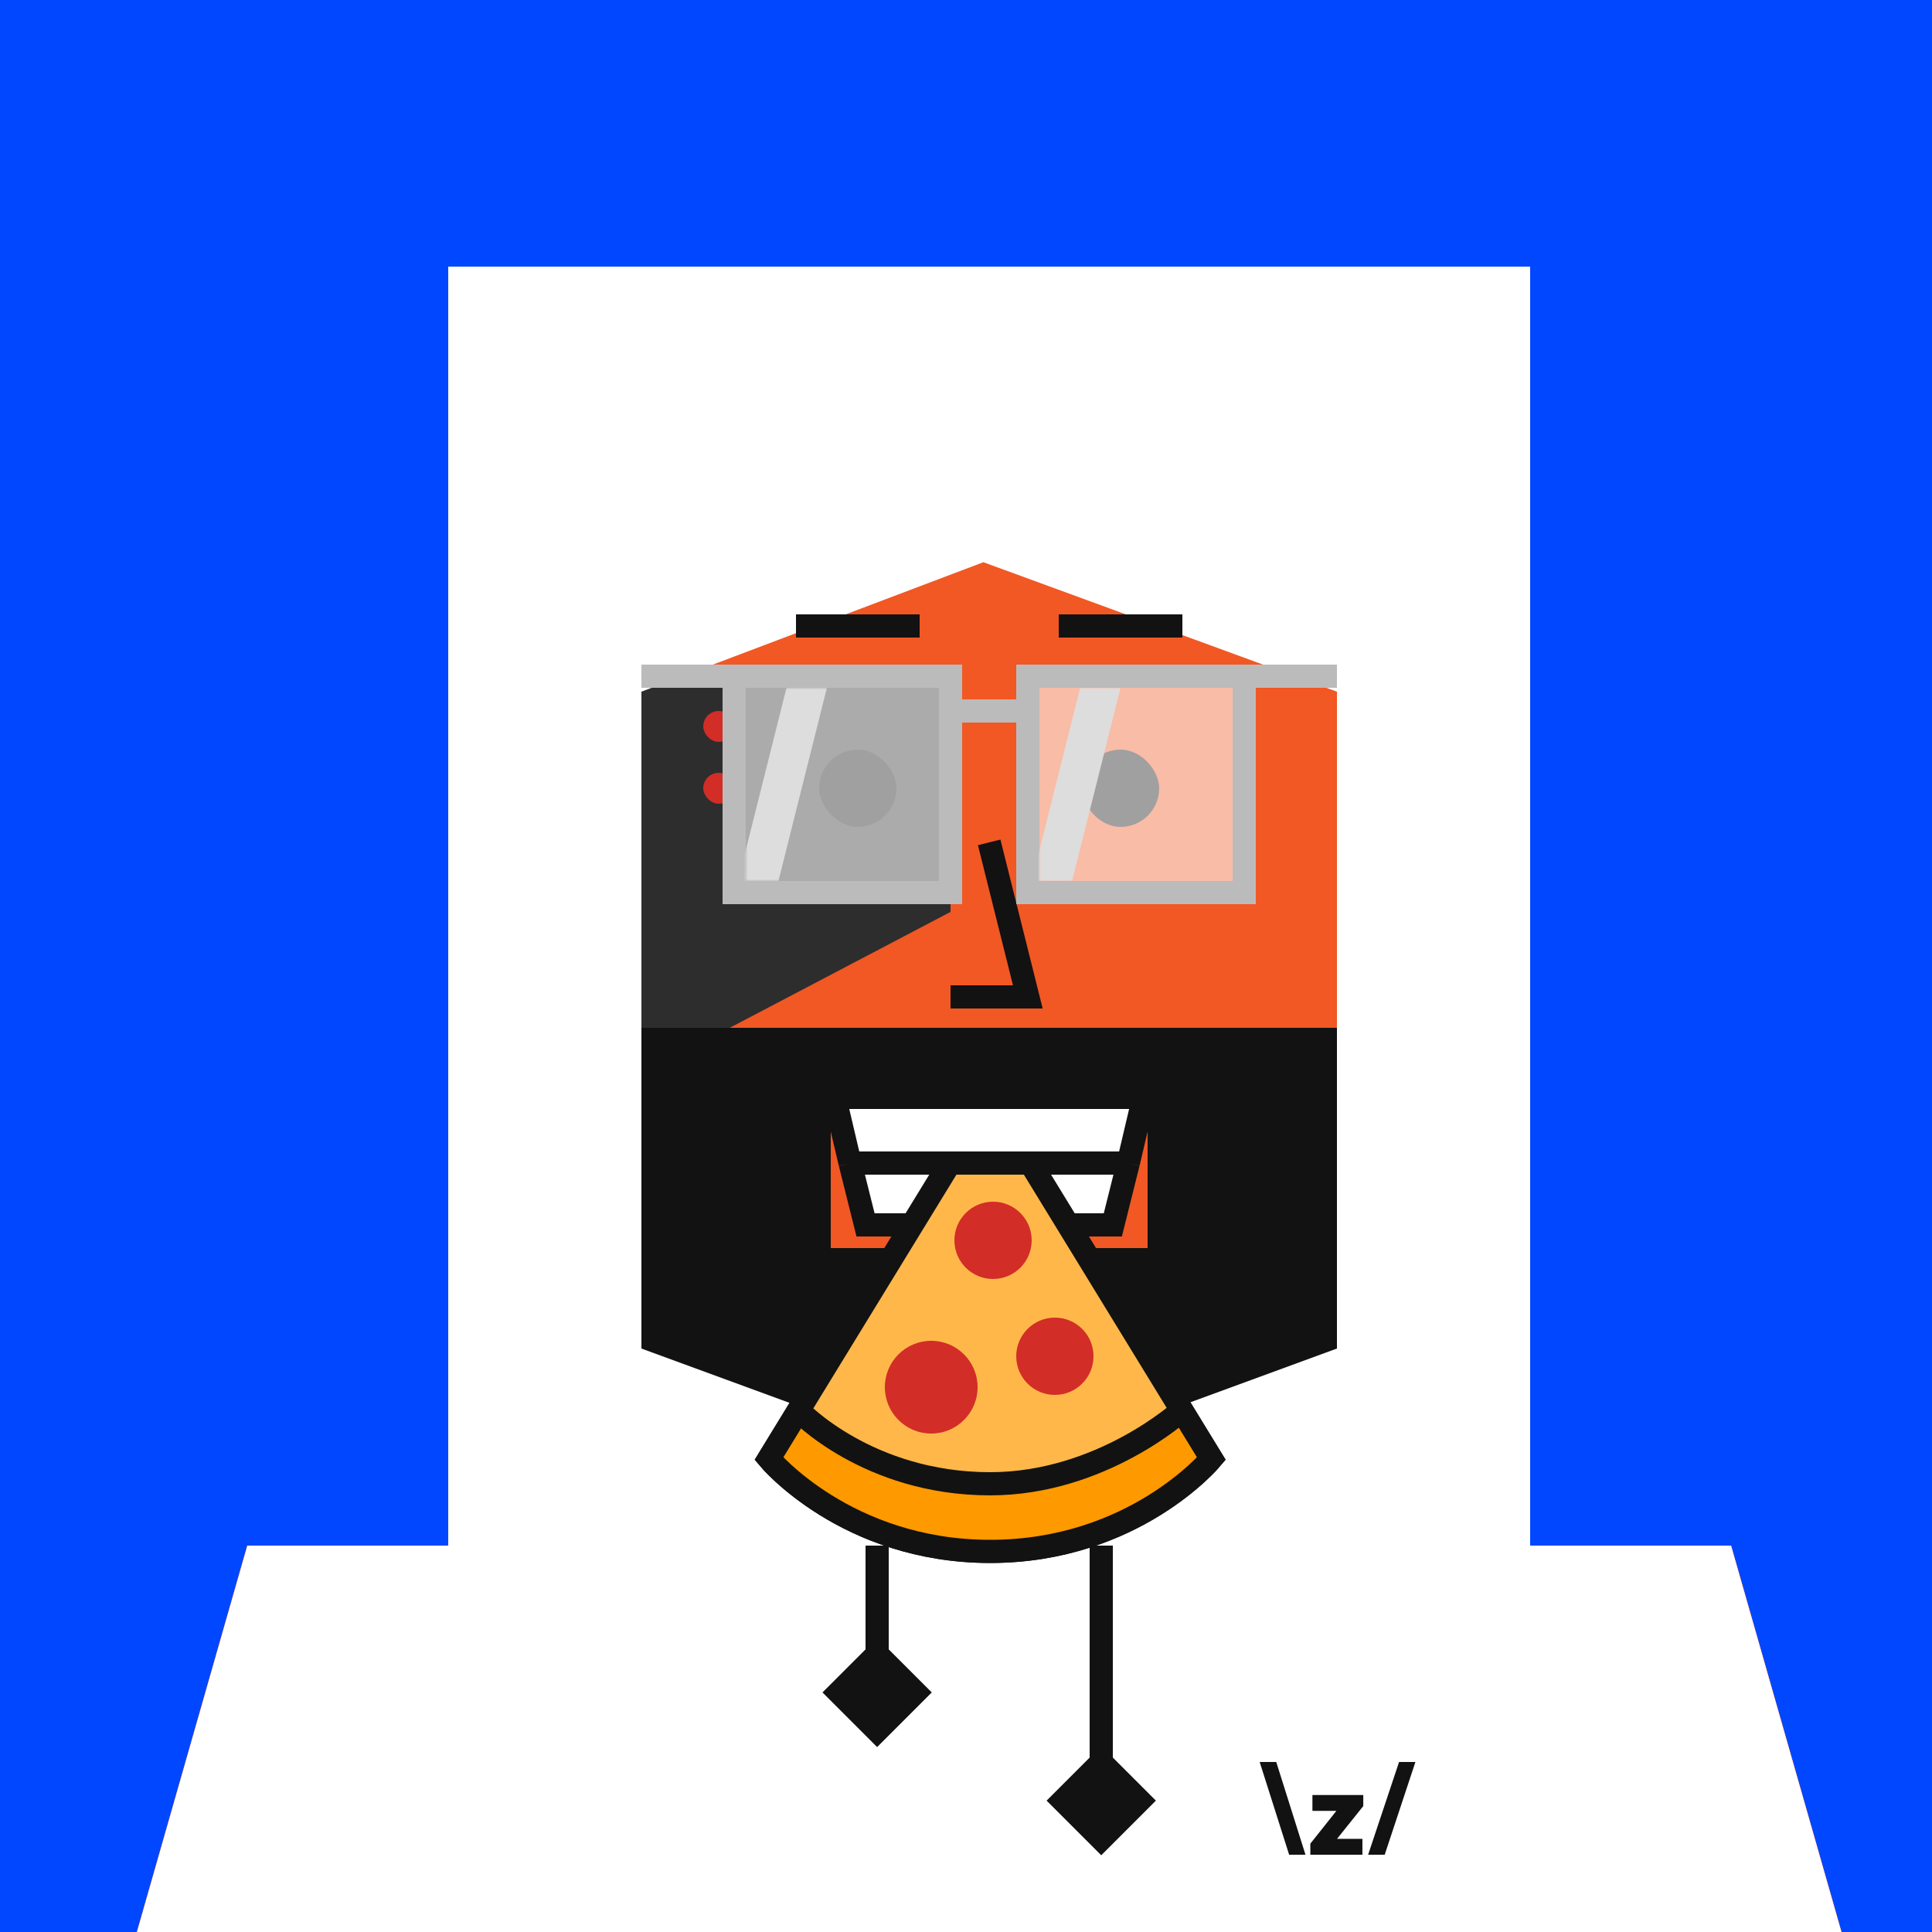 <svg xmlns="http://www.w3.org/2000/svg" viewBox="0 0 500 500"><rect x="0" y="0" width="500" height="500" fill="#333333" stroke="none"/><g id="layer1"><svg width="512" height="512" viewBox="0 0 512 512" fill="none" xmlns="http://www.w3.org/2000/svg">
<rect width="512" height="512" fill="#0047FF"/>
<path d="M134 178H167V242H146L134 178Z" fill="#E24713"/>
<path d="M378 178H345V242H366L378 178Z" fill="#E24713"/>
<rect x="207" y="346" width="98" height="54" fill="#E24713"/>
<path d="M64 400H448L480 512H32L64 400Z" fill="#F15824"/>
<rect x="166" y="106" width="180" height="240" fill="#F15824"/>
</svg>
</g><g id="layer2"><svg width="512" height="512" viewBox="0 0 512 512" fill="none" xmlns="http://www.w3.org/2000/svg">
    <path d="M134 178H166V242H146L134 178Z" fill="#E24713"/>
    <path d="M378 178H346V242H366L378 178Z" fill="#E24713"/>
    <rect x="207" y="346" width="98" height="9" fill="#1D1D1D"/>
    <rect x="207" y="355" width="98" height="9" fill="#2D2D2D"/>
    <rect x="207" y="364" width="98" height="9" fill="#1D1D1D"/>
    <rect x="207" y="373" width="98" height="9" fill="#2D2D2D"/>
    <rect x="207" y="382" width="98" height="9" fill="#1D1D1D"/>
    <rect x="207" y="391" width="98" height="9" fill="#2D2D2D"/>
    <path d="M64 400H448L480 512H32L64 400Z" fill="#F15824"/>
    <path d="M64 400H120V488H76V512H32L64 400Z" fill="#2D2D2D"/>
    <rect x="166" y="106" width="180" height="240" fill="#F15824"/>
    <path d="M166 172H246V236L166 278V172Z" fill="#2D2D2D"/>
    <rect id="rect1" x="182" y="184" width="8" height="8" rx="4" fill="#D22D27">
    <animate attributeName="fill" values="#D22D27;#FF0900;#FF0900;#D22D27;#D22D27;#FF0900;#FF0900;#D22D27;#D22D27;#FF0900;#FF0900;#D22D27;#D22D27" keyTimes="0;0.01;0.05;0.09;0.2;0.21;0.25;0.29;0.8;0.81;0.85;0.89;1" dur="3s" repeatCount="indefinite" />
    </rect>
    <rect id="rect2" x="182" y="200" width="8" height="8" rx="4" fill="#D22D27">
    <animate attributeName="fill" values="#D22D27;#C2FD52;#C2FD52;#D22D27;#D22D27;#C2FD52;#C2FD52;#D22D27;#D22D27;#C2FD52;#C2FD52;#D22D27;#D22D27" keyTimes="0;0.01;0.05;0.09;0.4;0.41;0.45;0.49;0.6;0.61;0.65;0.69;1" dur="3.2s" repeatCount="indefinite" />
    </rect>
    <circle id="circle1" cx="92" cy="436" r="12" fill="#D22D27">
       <animate attributeName="fill" values="#D22D27;#FF0900;#FF0900;#D22D27;#D22D27;#FF0900;#FF0900;#D22D27;#D22D27;#FF0900;#FF0900;#D22D27;#D22D27" keyTimes="0;0.01;0.05;0.09;0.4;0.41;0.45;0.49;0.6;0.61;0.65;0.69;1" dur="2.8s" repeatCount="indefinite" />
    </circle>
    <rect x="302" y="106" width="44" height="48" fill="#2D2D2D"/>
    <rect x="166" y="242" width="12" height="104" fill="#2D2D2D"/>
    <circle id="circle2" cx="148" cy="436" r="12" fill="#7B0000">
       <animate attributeName="fill" values="#D22D27;#C2FD52;#C2FD52;#D22D27;#D22D27;#C2FD52;#C2FD52;#D22D27;#D22D27;#C2FD52;#C2FD52;#D22D27;#D22D27" keyTimes="0;0.01;0.05;0.09;0.2;0.21;0.25;0.29;0.8;0.81;0.85;0.89;1" dur="2.9s" repeatCount="indefinite" />
    </circle>
    <path d="M256 218L266 258H246" stroke="#121212" stroke-width="6"/>
</svg>
</g><g id="layer3"><svg></svg></g><g id="layer4"><svg width="512" height="512" viewBox="0 0 512 512" fill="none" xmlns="http://www.w3.org/2000/svg">
<path d="M64 400H448L480 512H32L64 400Z" fill="#F15824"/>
<path fill-rule="evenodd" clip-rule="evenodd" d="M116 69H396V400H116V69ZM207 363V346H166V179L254.5 145.5L346 179V346H305V364L256 379.5L207 363Z" fill="white"/>
<path d="M64 400H448L480 512H32L64 400Z" fill="white"/>
<path d="M326 456L333.629 480H337.857L330.292 456H326ZM362.078 456L354.068 480H358.36L366.307 456H362.079H362.078ZM339.653 468.652H345.853L339.113 477.139V480H352.591V475.899H346.018L352.814 467.412V464.551H339.653V468.652Z" fill="#121212"/>
<path d="M227 400V431" stroke="#121212" stroke-width="6"/>
<path d="M285 400V456" stroke="#121212" stroke-width="6"/>
<rect x="270.857" y="466" width="20" height="20" transform="rotate(-45 270.857 466)" fill="#121212"/>
<rect x="212.857" y="438" width="20" height="20" transform="rotate(-45 212.857 438)" fill="#121212"/>
</svg>
</g><g id="layer5"><svg width="512" height="512" viewBox="0 0 512 512" fill="none" xmlns="http://www.w3.org/2000/svg">
<path fill-rule="evenodd" clip-rule="evenodd" d="M346 266H166V349L256 382L346 349V266ZM297 281H215V323H297V281Z" fill="#121212"/>
</svg>
</g><g id="layer6"><svg width="512" height="512" viewBox="0 0 512 512" fill="none" xmlns="http://www.w3.org/2000/svg">
<path d="M216 284H296L292 301L288 317H224L220 301L216 284Z" fill="white"/>
<path d="M220 301L224 317H288L292 301M220 301L216 284H296L292 301M220 301H292" stroke="#121212" stroke-width="6"/>
<path d="M256.25 401.5C219 401.5 199 377.5 199 377.5L245.841 301H266.659L313.5 377.5C313.5 377.5 293.5 401.5 256.25 401.5Z" fill="#FFB74A" stroke="#121212" stroke-width="6"/>
<path d="M256.25 401.5C219 401.5 199 377.5 199 377.5L206.654 365C206.654 365 224.5 384 256.25 384C285 384 305.846 365 305.846 365L313.5 377.5C313.5 377.5 293.5 401.5 256.25 401.5Z" fill="#FF9900" stroke="#121212" stroke-width="6"/>
<circle cx="241" cy="359" r="12" fill="#D22D27"/>
<circle cx="257" cy="321" r="10" fill="#D22D27"/>
<circle cx="273" cy="351" r="10" fill="#D22D27"/>
</svg>
</g><g id="layer7"><svg width="512" height="512" viewBox="0 0 512 512" fill="none" xmlns="http://www.w3.org/2000/svg">
  <rect x="212" y="194" width="20" height="20" rx="10" fill="#121212">
    <animate attributeName="rx" values="10;10;1;10;10;1;10;10;" keyTimes="0;0.275;0.3;0.325;0.725;0.75;0.775;1" dur="4s" repeatCount="indefinite" />
    <animate attributeName="height" values="20;20;2;20;20;2;20;20" keyTimes="0;0.275;0.3;0.325;0.725;0.75;0.775;1" dur="4s" repeatCount="indefinite" />
    <animate attributeName="y" values="194;194;203;194;194;203;194;194" keyTimes="0;0.275;0.3;0.325;0.725;0.75;0.775;1" dur="4s" repeatCount="indefinite" />
  </rect>
  <rect x="280" y="194" width="20" height="20" rx="10" fill="#121212">
    <animate attributeName="rx" values="10;10;1;10;10;1;10;10" keyTimes="0;0.275;0.3;0.325;0.725;0.75;0.775;1" dur="4s" repeatCount="indefinite" />
    <animate attributeName="height" values="20;20;2;20;20;2;20;20" keyTimes="0;0.275;0.3;0.325;0.725;0.75;0.775;1" dur="4s" repeatCount="indefinite" />
    <animate attributeName="y" values="194;194;203;194;194;203;194;194" keyTimes="0;0.275;0.3;0.325;0.725;0.75;0.775;1" dur="4s" repeatCount="indefinite" />
  </rect>
  <path d="M206 162H238" stroke="#121212" stroke-width="6"/>
  <path d="M274 162H306" stroke="#121212" stroke-width="6"/>
</svg>
</g><g id="layer8"><svg width="512" height="512" viewBox="0 0 512 512" fill="none" xmlns="http://www.w3.org/2000/svg">
<path d="M190 175H246V231H190V175Z" fill="#FFFFFF" fill-opacity="0.6"/>
<path d="M190 175H246V231H190V175ZM190 175H166" stroke="#BBBBBB" stroke-width="6"/>
<path d="M247 184H266" stroke="#BBBBBB" stroke-width="6"/>
<path d="M266 175H322V231H266V175Z" fill="#FFFFFF" fill-opacity="0.6"/>
<path d="M322 175H266V231H322V175ZM322 175H346" stroke="#BBBBBB" stroke-width="6"/>
<mask id="mask0_139_2" style="mask-type:alpha" maskUnits="userSpaceOnUse" x="269" y="178" width="50" height="50">
<path d="M269 178H319V228H309.625H269V178Z" fill="#BBBBBB"/>
</mask>
<g mask="url(#mask0_139_2)">
<path d="M279.545 178H290L277.455 228H267L279.545 178Z" fill="#DDD">
<animateTransform attributeName="transform" type="translate" dur="4s" repeatCount="indefinite" keyTimes="0;0.8;1" values="-32 0;-32 0;48 0" />
</path>
</g>
<mask id="mask1_139_2" style="mask-type:alpha" maskUnits="userSpaceOnUse" x="193" y="178" width="50" height="50">
<path d="M193 178H243V228H233.625H193V178Z" fill="#BBBBBB"/>
</mask>
<g mask="url(#mask1_139_2)">
<path d="M203.545 178H214L201.455 228H191L203.545 178Z" fill="#DDD">
<animateTransform attributeName="transform" type="translate" dur="4s" repeatCount="indefinite" keyTimes="0;0.8;1" values="-32 0;-32 0;48 0" />
</path>
</g>
</svg>
</g></svg>